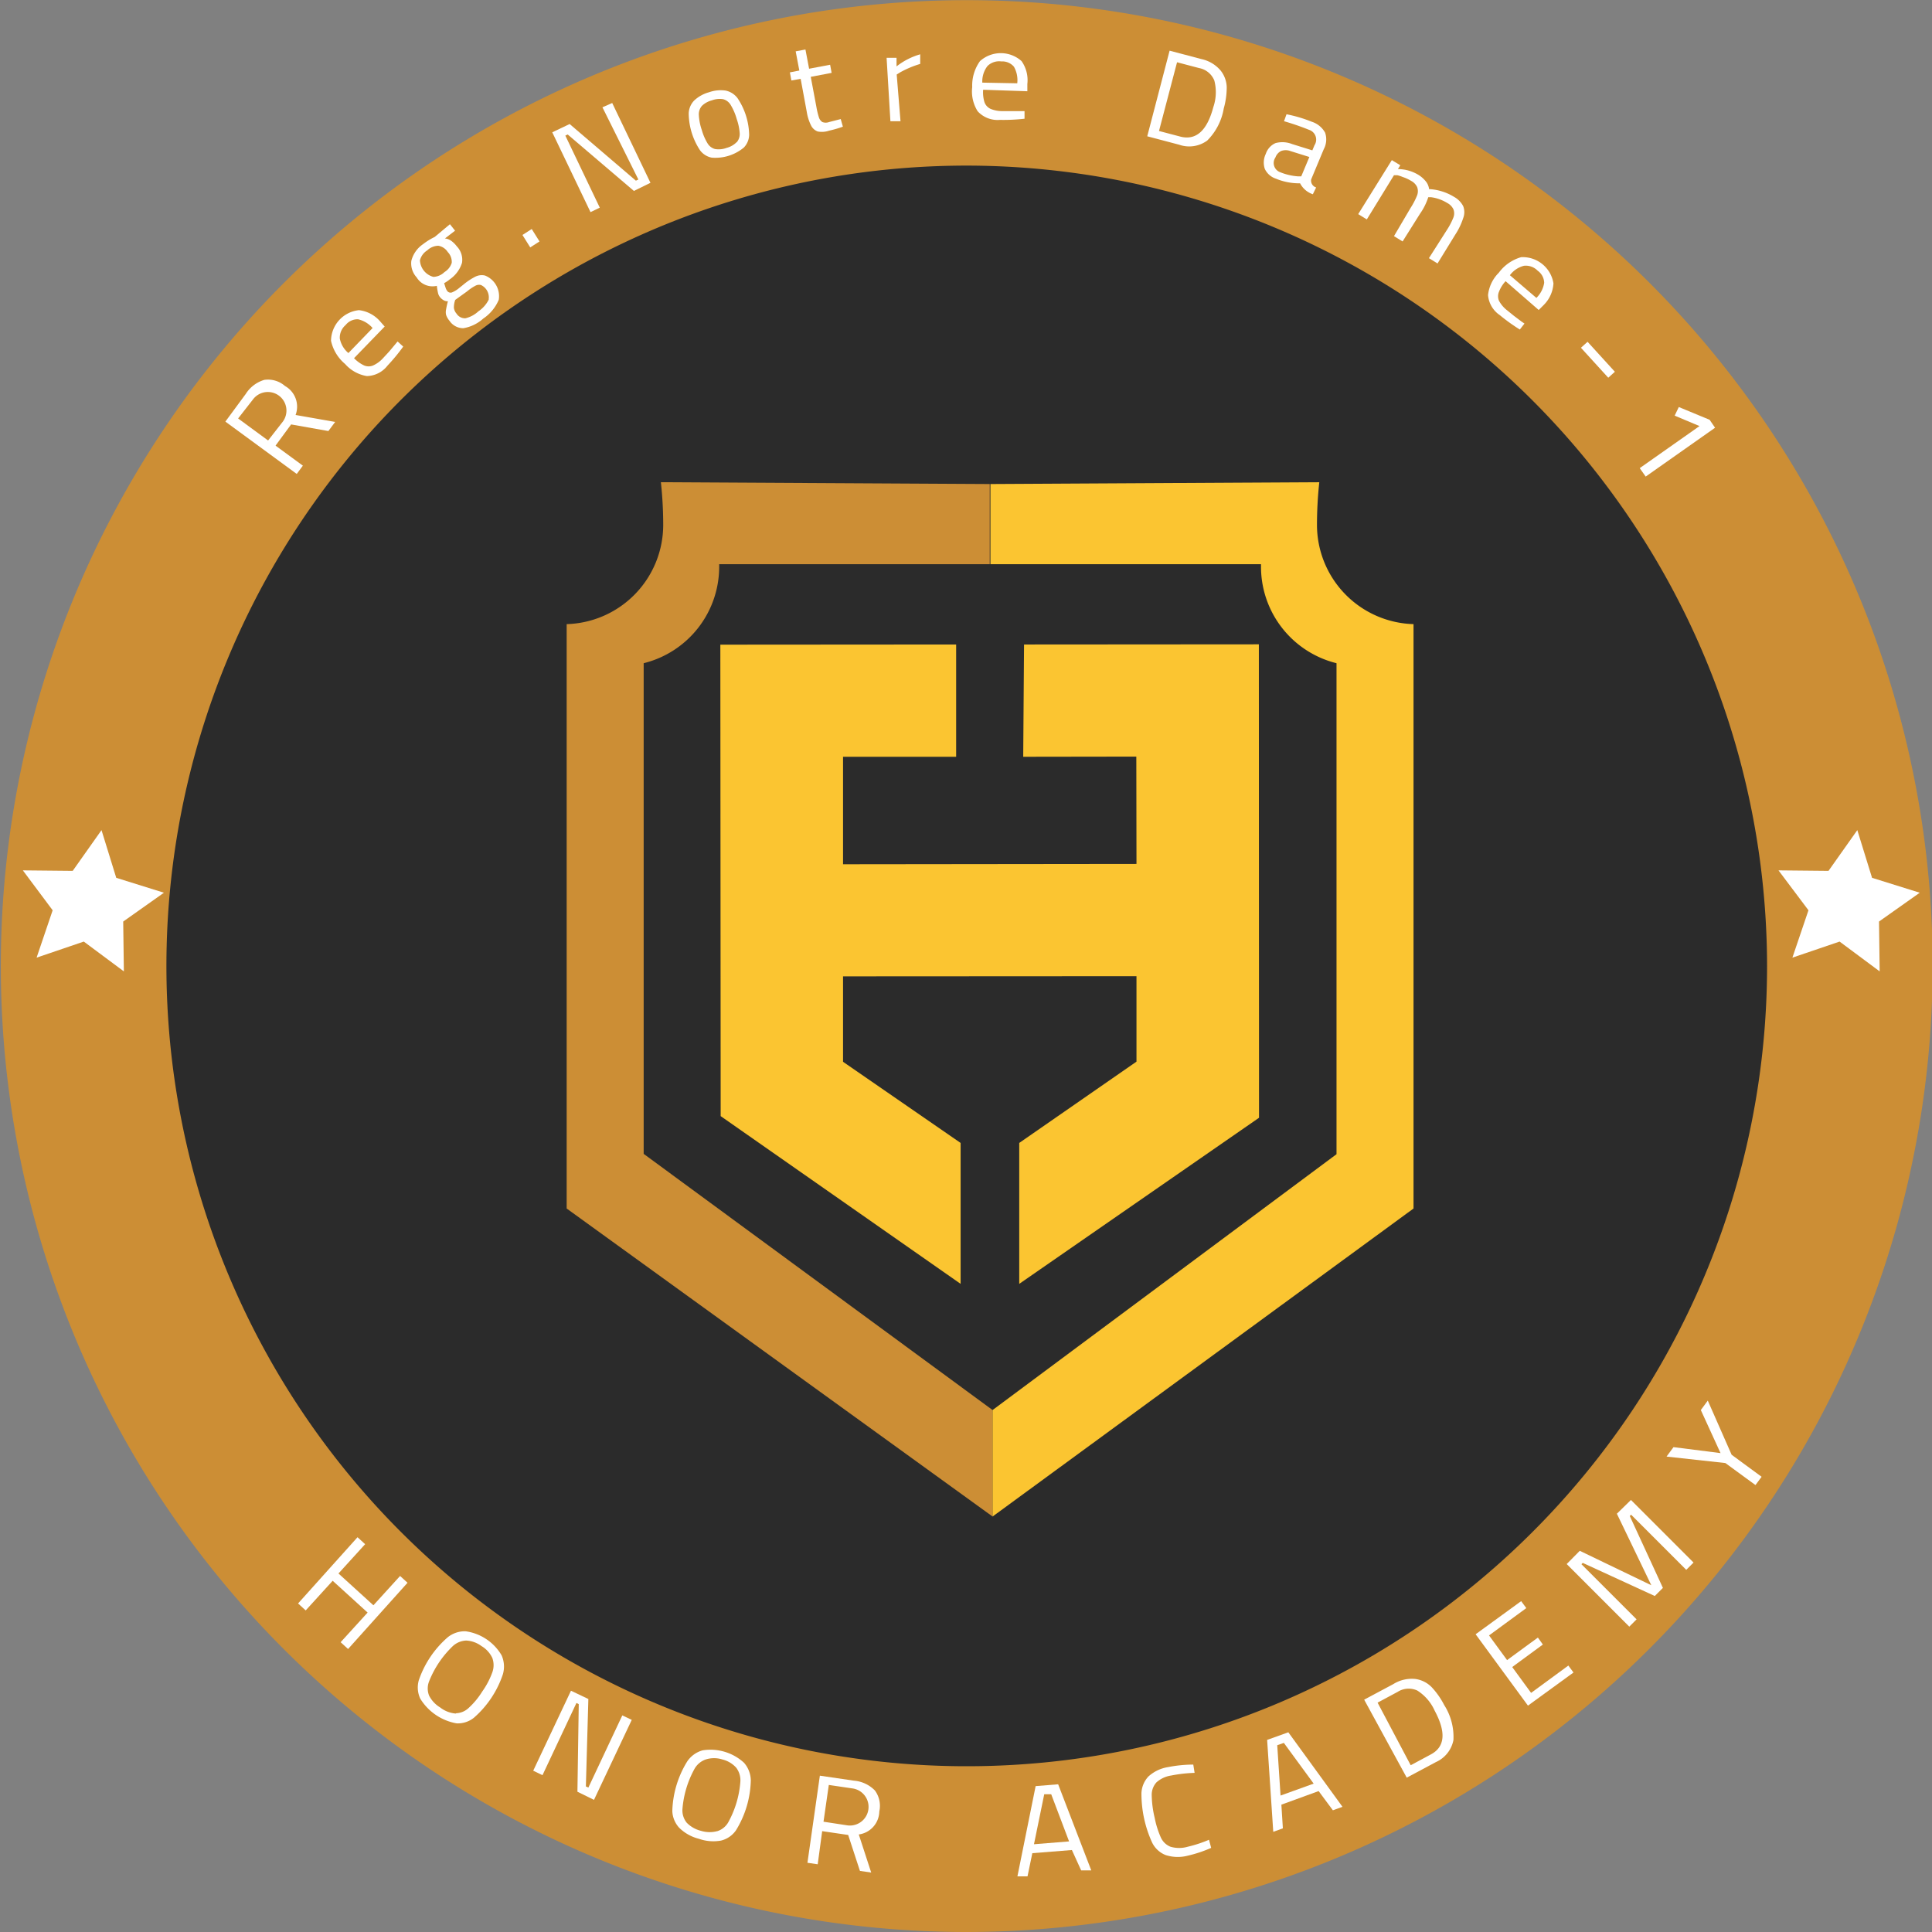 <svg id="Layer_1" data-name="Layer 1" xmlns="http://www.w3.org/2000/svg" viewBox="0 0 116.67 116.67"><rect x="0" y="0" width="116.67" height="116.67" fill="#808080" stroke="none"/><defs><style>.cls-1{fill:#2b2b2b;}.cls-2{fill:#cc8e35;}.cls-3{fill:#fff;}.cls-4{fill:#fbc531;}</style></defs><title>RegNotreDame-1</title><circle class="cls-1" cx="58.33" cy="58.33" r="53.33"/><path class="cls-2" d="M638,300.09a58.33,58.33,0,1,1,58.33-58.33A58.4,58.4,0,0,1,638,300.09Zm0-106.67a48.33,48.33,0,1,0,48.33,48.33A48.39,48.39,0,0,0,638,193.42Z" transform="translate(-579.62 -183.42)"/><polygon class="cls-3" points="7.02 53.01 9.9 53.91 7.44 55.65 7.48 58.66 5.06 56.86 2.21 57.83 3.18 54.97 1.38 52.56 4.39 52.59 6.13 50.13 7.02 53.01"/><polygon class="cls-3" points="113.05 53.01 115.93 53.91 113.47 55.65 113.51 58.66 111.09 56.86 108.24 57.83 109.21 54.97 107.4 52.56 110.42 52.59 112.16 50.13 113.05 53.01"/><path class="cls-2" d="M618.49,223.47a6,6,0,0,0,4.56-5.85s0-.09,0-0.13h16.34v-4.84l-19.86-.11a24.08,24.08,0,0,1,.14,2.57,6,6,0,0,1-5.83,6V256.4L639.56,275v-6.43L618.49,253.1V223.47Z" transform="translate(-579.62 -183.42)"/><path class="cls-4" d="M660.33,223.47a6,6,0,0,1-4.56-5.85s0-.09,0-0.13H639.43v-4.84l19.86-.11a24.08,24.08,0,0,0-.14,2.57,6,6,0,0,0,5.83,6V256.4L639.56,275v-6.43l20.77-15.45V223.47Z" transform="translate(-579.62 -183.42)"/><polygon class="cls-4" points="61.84 38.92 61.79 45.7 68.62 45.69 68.63 52.17 50.91 52.19 50.91 45.7 57.74 45.7 57.74 38.92 43.5 38.93 43.52 67.4 58.01 77.53 58.01 69.02 50.91 64.12 50.91 58.96 68.63 58.95 68.63 64.11 61.55 69.02 61.55 77.53 76.03 67.5 76.02 38.91 61.84 38.92"/><path class="cls-3" d="M593.23,208.88l1.23-1.67a2,2,0,0,1,1.12-.85,1.56,1.56,0,0,1,1.25.37,1.43,1.43,0,0,1,.64,1.75l2.39,0.42-0.41.55-2.25-.4-0.94,1.28,1.65,1.21-0.37.5Zm3.47,0a1.12,1.12,0,1,0-1.81-1.33L594,208.69l1.81,1.33Z" transform="translate(-579.62 -183.42)"/><path class="cls-3" d="M601.77,206.13a2.23,2.23,0,0,1-1.31-.73,2.53,2.53,0,0,1-.85-1.4,1.88,1.88,0,0,1,1.69-1.85,2,2,0,0,1,1.26.66l0.29,0.33L601,205.05a2.06,2.06,0,0,0,.61.44,0.7,0.7,0,0,0,.54,0,1.82,1.82,0,0,0,.6-0.44l0.37-.4,0.36-.43,0.15-.18,0.34,0.31a11.45,11.45,0,0,1-.95,1.15A1.62,1.62,0,0,1,601.77,206.13Zm0.35-2.9a1.65,1.65,0,0,0-.88-0.53,0.92,0.92,0,0,0-.75.35,1,1,0,0,0-.35.81,1.52,1.52,0,0,0,.52.88Z" transform="translate(-579.62 -183.42)"/><path class="cls-3" d="M607.6,203.24a1,1,0,0,1-.83-0.44,1.14,1.14,0,0,1-.21-0.36,0.75,0.75,0,0,1,0-.34,4.5,4.5,0,0,1,.11-0.49,0.43,0.43,0,0,1-.26-0.06,0.8,0.8,0,0,1-.23-0.2,0.62,0.62,0,0,1-.1-0.2,3.87,3.87,0,0,1-.08-0.47,1.12,1.12,0,0,1-1.22-.51,1.25,1.25,0,0,1-.32-1,1.73,1.73,0,0,1,.7-1,3.88,3.88,0,0,1,.71-0.44l0.92-.77,0.31,0.39-0.61.47a0.78,0.78,0,0,1,.36.13,1.51,1.51,0,0,1,.35.34,1.17,1.17,0,0,1,.32,1,1.89,1.89,0,0,1-.74,1,2.1,2.1,0,0,1-.34.23l0.09,0.28a0.65,0.65,0,0,0,.09.18,0.25,0.25,0,0,0,.29.1,1.62,1.62,0,0,0,.44-0.27l0.25-.2a3.93,3.93,0,0,1,.72-0.48,0.86,0.86,0,0,1,.59-0.07,1.34,1.34,0,0,1,.83,1.46,2.56,2.56,0,0,1-.94,1.14A2.38,2.38,0,0,1,607.6,203.24Zm-0.7-3.95a0.86,0.86,0,0,0-.24-0.65,0.85,0.85,0,0,0-.57-0.38,1,1,0,0,0-.67.28,1,1,0,0,0-.44.6,1.09,1.09,0,0,0,.81,1,1,1,0,0,0,.67-0.29A1,1,0,0,0,606.9,199.29Zm2.23,2.21a0.82,0.82,0,0,0-.47-0.87,0.47,0.47,0,0,0-.34.05,2.94,2.94,0,0,0-.5.34l-0.71.51a1.39,1.39,0,0,0-.08.48,0.65,0.65,0,0,0,.16.35,0.6,0.6,0,0,0,.54.28,1.75,1.75,0,0,0,.78-0.42A1.83,1.83,0,0,0,609.14,201.5Z" transform="translate(-579.62 -183.42)"/><path class="cls-3" d="M611.17,197.61l0.56-.36L612.2,198l-0.56.36Z" transform="translate(-579.62 -183.42)"/><path class="cls-3" d="M616.59,189.64l2.31,4.82-1,.49-4-3.41-0.14.07,2.08,4.35-0.56.27-2.31-4.82,1.05-.5,4,3.42,0.15-.07L616,189.9Z" transform="translate(-579.62 -183.42)"/><path class="cls-3" d="M622.6,192.94a1.15,1.15,0,0,1-.71-0.45,4.12,4.12,0,0,1-.68-2.22,1.18,1.18,0,0,1,.33-0.78,2.13,2.13,0,0,1,.9-0.5,2.1,2.1,0,0,1,1-.1,1.21,1.21,0,0,1,.72.46,4.13,4.13,0,0,1,.7,2.21,1.15,1.15,0,0,1-.32.77A2.69,2.69,0,0,1,622.6,192.94Zm1.51-.93a0.76,0.76,0,0,0,.18-0.53,3.28,3.28,0,0,0-.18-0.87,3.41,3.41,0,0,0-.37-0.86,0.76,0.76,0,0,0-.45-0.34,1.33,1.33,0,0,0-.68.07,1.36,1.36,0,0,0-.6.33,0.78,0.78,0,0,0-.19.54,3.31,3.31,0,0,0,.18.92,3.25,3.25,0,0,0,.35.81,0.75,0.75,0,0,0,.45.34,1.37,1.37,0,0,0,.7-0.07A1.32,1.32,0,0,0,624.11,192Z" transform="translate(-579.62 -183.42)"/><path class="cls-3" d="M629,191.36a0.73,0.73,0,0,1-.4-0.36,2.81,2.81,0,0,1-.26-0.82l-0.37-2-0.56.1-0.09-.49,0.57-.11-0.22-1.16,0.59-.11,0.22,1.16,1.27-.24,0.09,0.49-1.26.24,0.34,1.81a4.68,4.68,0,0,0,.15.63,0.52,0.52,0,0,0,.21.29,0.58,0.58,0,0,0,.41,0l0.7-.18,0.13,0.46a6.59,6.59,0,0,1-.83.24A1.35,1.35,0,0,1,629,191.36Z" transform="translate(-579.62 -183.42)"/><path class="cls-3" d="M633.16,186.91l0.6,0,0,0.52a4.15,4.15,0,0,1,1.43-.73l0,0.58a6,6,0,0,0-1.23.52l-0.19.12,0.23,2.82-0.61,0Z" transform="translate(-579.62 -183.42)"/><path class="cls-3" d="M638.66,190.14a2.24,2.24,0,0,1-.33-1.46,2.53,2.53,0,0,1,.47-1.57,1.88,1.88,0,0,1,2.51,0,2,2,0,0,1,.35,1.38l0,0.44-2.67-.09a2.05,2.05,0,0,0,.08.75,0.7,0.7,0,0,0,.36.4,1.8,1.8,0,0,0,.73.14h1.1l0.23,0v0.46a11.45,11.45,0,0,1-1.49.07A1.63,1.63,0,0,1,638.66,190.14Zm2.39-1.69a1.64,1.64,0,0,0-.2-1,0.92,0.92,0,0,0-.76-0.32,1,1,0,0,0-.84.28,1.52,1.52,0,0,0-.31,1Z" transform="translate(-579.62 -183.42)"/><path class="cls-3" d="M653.34,187.69a1.69,1.69,0,0,1,.36,1,4.74,4.74,0,0,1-.18,1.28,3.57,3.57,0,0,1-1,1.94,1.84,1.84,0,0,1-1.69.25l-1.93-.51,1.35-5.17,1.93,0.51A2.09,2.09,0,0,1,653.34,187.69Zm-0.45,2.2a2.78,2.78,0,0,0,.06-1.61,1.24,1.24,0,0,0-.92-0.75l-1.33-.35-1.09,4.15,1.33,0.35Q652.33,192,652.89,189.89Z" transform="translate(-579.62 -183.42)"/><path class="cls-3" d="M656,193.62a1.2,1.2,0,0,1,.06-0.91,1.07,1.07,0,0,1,.59-0.65,1.6,1.6,0,0,1,1,.06l1.22,0.38,0.13-.31a0.62,0.62,0,0,0-.33-0.93,15.5,15.5,0,0,0-1.51-.52l0.15-.42a8.33,8.33,0,0,1,1.52.45,1.41,1.41,0,0,1,.81.66,1.25,1.25,0,0,1-.08,1l-0.76,1.82a0.43,0.43,0,0,0,.3.49l-0.2.41a1.35,1.35,0,0,1-.77-0.66,3.67,3.67,0,0,1-1.46-.28A1.13,1.13,0,0,1,656,193.62Zm2,0.45h0.2l0.49-1.17-1.15-.36a0.8,0.8,0,0,0-.56,0,0.7,0.7,0,0,0-.34.39,0.59,0.59,0,0,0,.29.89A3.5,3.5,0,0,0,658,194.07Z" transform="translate(-579.62 -183.42)"/><path class="cls-3" d="M663.67,193.09l0.51,0.31-0.14.23a2.42,2.42,0,0,1,1.22.34,1.77,1.77,0,0,1,.46.4,0.91,0.91,0,0,1,.2.47,3.08,3.08,0,0,1,.75.13,3.13,3.13,0,0,1,.76.34,1.35,1.35,0,0,1,.55.56,1,1,0,0,1,0,.72,4.18,4.18,0,0,1-.48,1l-1.07,1.74-0.52-.32L667,197.3a4.16,4.16,0,0,0,.39-0.75,0.69,0.69,0,0,0,0-.49,0.84,0.84,0,0,0-.37-0.38,2.48,2.48,0,0,0-.51-0.24,2.38,2.38,0,0,0-.47-0.11l-0.17,0a3.68,3.68,0,0,1-.5,1L664.32,198l-0.52-.32,1-1.7a4.44,4.44,0,0,0,.4-0.77,0.72,0.72,0,0,0,0-.49,0.82,0.82,0,0,0-.37-0.38,2.34,2.34,0,0,0-.5-0.23A2.1,2.1,0,0,0,664,194H663.8l-1.64,2.67-0.52-.32Z" transform="translate(-579.62 -183.42)"/><path class="cls-3" d="M669.48,201.24a2.24,2.24,0,0,1,.65-1.35,2.54,2.54,0,0,1,1.35-.94,1.88,1.88,0,0,1,1.95,1.58,2,2,0,0,1-.58,1.3l-0.31.31-2-1.74a2,2,0,0,0-.4.64,0.7,0.7,0,0,0,0,.54,1.8,1.8,0,0,0,.48.57l0.42,0.34,0.45,0.34,0.19,0.13-0.28.36a11.14,11.14,0,0,1-1.21-.87A1.62,1.62,0,0,1,669.48,201.24Zm2.92,0.17a1.63,1.63,0,0,0,.47-0.91,0.92,0.92,0,0,0-.39-0.73,1,1,0,0,0-.83-0.3,1.52,1.52,0,0,0-.85.57Z" transform="translate(-579.62 -183.42)"/><path class="cls-3" d="M675.49,204.06l1.65,1.81-0.4.36-1.65-1.81Z" transform="translate(-579.62 -183.42)"/><path class="cls-3" d="M682.25,209.15l-1.5-.63L681,208l1.86,0.77,0.33,0.48L679,212.2l-0.36-.51Z" transform="translate(-579.62 -183.42)"/><path class="cls-3" d="M604.23,279l-3.59,4-0.45-.41,1.63-1.79-2.11-1.92-1.63,1.79-0.46-.42,3.59-4,0.46,0.42-1.61,1.77,2.11,1.92,1.61-1.77Z" transform="translate(-579.62 -183.42)"/><path class="cls-3" d="M605,286a1.59,1.59,0,0,1-.09-1.11,6,6,0,0,1,1.75-2.6,1.65,1.65,0,0,1,1.08-.36,3,3,0,0,1,2.17,1.45,1.67,1.67,0,0,1,.08,1.14,6,6,0,0,1-1.75,2.63,1.55,1.55,0,0,1-1.05.34A3.23,3.23,0,0,1,605,286Zm2.14,0.88a1.16,1.16,0,0,0,.77-0.31,4.69,4.69,0,0,0,.83-1,4.78,4.78,0,0,0,.61-1.16,1.27,1.27,0,0,0,0-.87,1.65,1.65,0,0,0-.66-0.72,1.67,1.67,0,0,0-.92-0.33,1.26,1.26,0,0,0-.8.33,6,6,0,0,0-1.44,2.14,1.17,1.17,0,0,0,0,.85,1.78,1.78,0,0,0,.67.72A1.75,1.75,0,0,0,607.17,286.9Z" transform="translate(-579.62 -183.42)"/><path class="cls-3" d="M617.77,287.28l-2.28,4.83-1-.49,0.08-5.29-0.14-.07-2.05,4.36-0.56-.27,2.28-4.83,1.05,0.5L615,291.3l0.15,0.07,2.05-4.36Z" transform="translate(-579.62 -183.42)"/><path class="cls-3" d="M620.63,293.79a1.58,1.58,0,0,1-.41-1,6,6,0,0,1,.9-3,1.65,1.65,0,0,1,.93-0.67,3,3,0,0,1,2.5.75,1.66,1.66,0,0,1,.41,1.07,6,6,0,0,1-.89,3,1.54,1.54,0,0,1-.91.63,2.62,2.62,0,0,1-1.34-.11A2.59,2.59,0,0,1,620.63,293.79Zm2.31,0.21a1.17,1.17,0,0,0,.65-0.52,6,6,0,0,0,.74-2.48,1.26,1.26,0,0,0-.25-0.83,1.65,1.65,0,0,0-.84-0.5,1.66,1.66,0,0,0-1,0,1.25,1.25,0,0,0-.67.55,6,6,0,0,0-.74,2.47,1.18,1.18,0,0,0,.26.8,1.79,1.79,0,0,0,.86.49A1.77,1.77,0,0,0,622.93,294Z" transform="translate(-579.62 -183.42)"/><path class="cls-3" d="M629.13,290.65l2.05,0.3a2,2,0,0,1,1.27.59,1.56,1.56,0,0,1,.27,1.27,1.43,1.43,0,0,1-1.24,1.39l0.75,2.3-0.68-.1-0.71-2.17-1.57-.23L629,296l-0.62-.09Zm1.66,3a1.12,1.12,0,1,0,.31-2.23l-1.43-.21-0.32,2.22Z" transform="translate(-579.62 -183.42)"/><path class="cls-3" d="M644.35,295.14l-2.39.19-0.29,1.4-0.61,0,1.1-5.45,1.36-.11,2,5.2-0.61,0Zm-2.29-.35,2.12-.17-1.08-2.85-0.42,0Z" transform="translate(-579.62 -183.42)"/><path class="cls-3" d="M650,295.44a1.54,1.54,0,0,1-.8-0.74,7.09,7.09,0,0,1-.65-3,1.56,1.56,0,0,1,.42-1,2.29,2.29,0,0,1,1.2-.57,7.91,7.91,0,0,1,1.51-.15l0.08,0.5a8.66,8.66,0,0,0-1.41.16,1.72,1.72,0,0,0-.89.41,1.11,1.11,0,0,0-.29.77,6.25,6.25,0,0,0,.18,1.38,5.41,5.41,0,0,0,.37,1.18,1.08,1.08,0,0,0,.58.56,1.86,1.86,0,0,0,1.05,0,7.76,7.76,0,0,0,1.28-.42l0.13,0.49a7.77,7.77,0,0,1-1.41.47A2.39,2.39,0,0,1,650,295.44Z" transform="translate(-579.62 -183.42)"/><path class="cls-3" d="M659.25,291.58l-2.25.82,0.09,1.43-0.58.21-0.37-5.55,1.28-.46,3.27,4.5-0.58.21Zm-2.3.27,2-.72-1.8-2.46-0.4.14Z" transform="translate(-579.62 -183.42)"/><path class="cls-3" d="M665.09,284.81a1.7,1.7,0,0,1,1,.51,4.76,4.76,0,0,1,.74,1.06,3.58,3.58,0,0,1,.56,2.12,1.84,1.84,0,0,1-1.06,1.33l-1.76.94L662,286.06l1.76-.94A2.1,2.1,0,0,1,665.09,284.81Zm1.17,1.92a2.79,2.79,0,0,0-1.05-1.22,1.24,1.24,0,0,0-1.19.08l-1.21.65,2,3.78,1.21-.65Q667.31,288.69,666.26,286.73Z" transform="translate(-579.62 -183.42)"/><path class="cls-3" d="M669.54,282.18l1.09,1.49,1.86-1.36,0.3,0.42-1.85,1.36,1.14,1.56,2.25-1.65,0.31,0.42-2.75,2-3.16-4.31,2.75-2,0.31,0.42Z" transform="translate(-579.62 -183.42)"/><path class="cls-3" d="M678.11,274l3.78,3.78-0.44.44-3.33-3.33-0.08.08,2,4.34-0.49.49-4.35-2-0.08.08,3.33,3.33-0.44.44-3.78-3.78,0.79-.8,4.32,2.08-2.08-4.32Z" transform="translate(-579.62 -183.42)"/><path class="cls-3" d="M683.81,271.77l-3.55-.39,0.42-.57,2.84,0.36-1.19-2.6,0.42-.57,1.44,3.27,1.81,1.33-0.37.5Z" transform="translate(-579.62 -183.42)"/></svg>